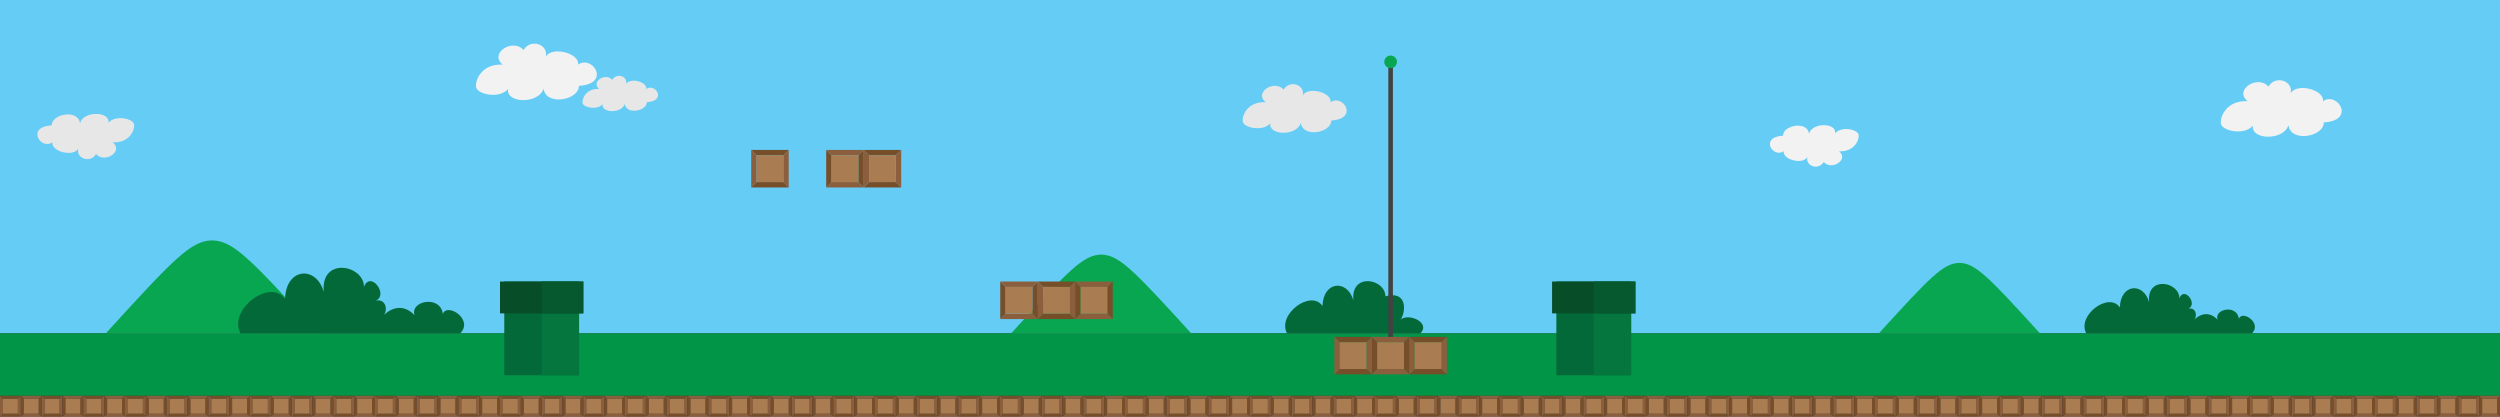<?xml version="1.0" encoding="utf-8"?>
<!-- Generator: Adobe Illustrator 16.0.0, SVG Export Plug-In . SVG Version: 6.00 Build 0)  -->
<!DOCTYPE svg PUBLIC "-//W3C//DTD SVG 1.1//EN" "http://www.w3.org/Graphics/SVG/1.1/DTD/svg11.dtd">
<svg version="1.1" id="Layer_1" xmlns="http://www.w3.org/2000/svg" xmlns:xlink="http://www.w3.org/1999/xlink" x="0px" y="0px"
	 width="6000px" height="1000px" viewBox="0 0 6000 1000" enable-background="new 0 0 6000 1000" xml:space="preserve">
<rect x="0" y="0" width="6000" height="1000" fill="#333333" stroke="none"/>
<rect x="0" y="0" fill="#64CCF5" width="6000" height="800"/>
<rect x="0" y="800" fill="#019547" width="6000" height="150"/>
<g>
	<polygon fill="#764E2A" points="50,950 42.835,957.165 7.165,957.165 0,950 	"/>
	<polygon fill="#8B5F3D" points="50,950 50,1000 42.835,992.838 42.835,957.165 	"/>
	<polygon fill="#764E2A" points="50,1000 0,1000 7.165,992.838 42.835,992.838 	"/>
	<polygon fill="#8B5F3D" points="7.165,957.165 7.165,992.838 0,1000 0,950 	"/>
	<rect x="7.165" y="957.165" fill="#A97D51" width="35.67" height="35.673"/>
</g>
<g>
	<polygon fill="#764E2A" points="100,1000 92.835,992.838 92.835,957.165 100,950 	"/>
	<polygon fill="#8B5F3D" points="100,1000 50,1000 57.165,992.838 92.835,992.838 	"/>
	<polygon fill="#764E2A" points="50,1000 50,950 57.165,957.165 57.165,992.838 	"/>
	<polygon fill="#8B5F3D" points="92.835,957.165 57.165,957.165 50,950 100,950 	"/>
	<rect x="57.165" y="957.165" fill="#A97D51" width="35.67" height="35.673"/>
</g>
<g>
	<polygon fill="#764E2A" points="150,950 142.835,957.165 107.165,957.165 100,950 	"/>
	<polygon fill="#8B5F3D" points="150,950 150,1000 142.835,992.838 142.835,957.165 	"/>
	<polygon fill="#764E2A" points="150,1000 100,1000 107.165,992.838 142.835,992.838 	"/>
	<polygon fill="#8B5F3D" points="107.165,957.165 107.165,992.838 100,1000 100,950 	"/>
	<rect x="107.165" y="957.165" fill="#A97D51" width="35.67" height="35.673"/>
</g>
<g>
	<polygon fill="#764E2A" points="200,1000 192.835,992.838 192.835,957.165 200,950 	"/>
	<polygon fill="#8B5F3D" points="200,1000 150,1000 157.165,992.838 192.835,992.838 	"/>
	<polygon fill="#764E2A" points="150,1000 150,950 157.165,957.165 157.165,992.838 	"/>
	<polygon fill="#8B5F3D" points="192.835,957.165 157.165,957.165 150,950 200,950 	"/>
	<rect x="157.165" y="957.165" fill="#A97D51" width="35.67" height="35.673"/>
</g>
<g>
	<polygon fill="#764E2A" points="250,950 242.835,957.165 207.165,957.165 200,950 	"/>
	<polygon fill="#8B5F3D" points="250,950 250,1000 242.835,992.838 242.835,957.165 	"/>
	<polygon fill="#764E2A" points="250,1000 200,1000 207.165,992.838 242.835,992.838 	"/>
	<polygon fill="#8B5F3D" points="207.165,957.165 207.165,992.838 200,1000 200,950 	"/>
	<rect x="207.165" y="957.165" fill="#A97D51" width="35.67" height="35.673"/>
</g>
<g>
	<polygon fill="#764E2A" points="300,1000 292.835,992.838 292.835,957.165 300,950 	"/>
	<polygon fill="#8B5F3D" points="300,1000 250,1000 257.165,992.838 292.835,992.838 	"/>
	<polygon fill="#764E2A" points="250,1000 250,950 257.165,957.165 257.165,992.838 	"/>
	<polygon fill="#8B5F3D" points="292.835,957.165 257.165,957.165 250,950 300,950 	"/>
	<rect x="257.165" y="957.165" fill="#A97D51" width="35.67" height="35.673"/>
</g>
<g>
	<polygon fill="#764E2A" points="350,950 342.835,957.165 307.165,957.165 300,950 	"/>
	<polygon fill="#8B5F3D" points="350,950 350,1000 342.835,992.838 342.835,957.165 	"/>
	<polygon fill="#764E2A" points="350,1000 300,1000 307.165,992.838 342.835,992.838 	"/>
	<polygon fill="#8B5F3D" points="307.165,957.165 307.165,992.838 300,1000 300,950 	"/>
	<rect x="307.165" y="957.165" fill="#A97D51" width="35.67" height="35.673"/>
</g>
<g>
	<polygon fill="#764E2A" points="400,1000 392.835,992.838 392.835,957.165 400,950 	"/>
	<polygon fill="#8B5F3D" points="400,1000 350,1000 357.165,992.838 392.835,992.838 	"/>
	<polygon fill="#764E2A" points="350,1000 350,950 357.165,957.165 357.165,992.838 	"/>
	<polygon fill="#8B5F3D" points="392.835,957.165 357.165,957.165 350,950 400,950 	"/>
	<rect x="357.165" y="957.165" fill="#A97D51" width="35.67" height="35.673"/>
</g>
<g>
	<polygon fill="#764E2A" points="450,950 442.835,957.165 407.162,957.165 400,950 	"/>
	<polygon fill="#8B5F3D" points="450,950 450,1000 442.835,992.838 442.835,957.165 	"/>
	<polygon fill="#764E2A" points="450,1000 400,1000 407.162,992.838 442.835,992.838 	"/>
	<polygon fill="#8B5F3D" points="407.162,957.165 407.162,992.838 400,1000 400,950 	"/>
	<rect x="407.162" y="957.165" fill="#A97D51" width="35.673" height="35.673"/>
</g>
<g>
	<polygon fill="#764E2A" points="500,1000 492.834,992.838 492.834,957.165 500,950 	"/>
	<polygon fill="#8B5F3D" points="500,1000 450,1000 457.162,992.838 492.834,992.838 	"/>
	<polygon fill="#764E2A" points="450,1000 450,950 457.162,957.165 457.162,992.838 	"/>
	<polygon fill="#8B5F3D" points="492.834,957.165 457.162,957.165 450,950 500,950 	"/>
	<rect x="457.162" y="957.165" fill="#A97D51" width="35.672" height="35.673"/>
</g>
<g>
	<polygon fill="#764E2A" points="550,950 542.835,957.165 507.162,957.165 500,950 	"/>
	<polygon fill="#8B5F3D" points="550,950 550,1000 542.835,992.838 542.835,957.165 	"/>
	<polygon fill="#764E2A" points="550,1000 500,1000 507.162,992.838 542.835,992.838 	"/>
	<polygon fill="#8B5F3D" points="507.162,957.165 507.162,992.838 500,1000 500,950 	"/>
	<rect x="507.162" y="957.165" fill="#A97D51" width="35.673" height="35.673"/>
</g>
<g>
	<polygon fill="#764E2A" points="600,1000 592.835,992.838 592.835,957.165 600,950 	"/>
	<polygon fill="#8B5F3D" points="600,1000 550,1000 557.162,992.838 592.835,992.838 	"/>
	<polygon fill="#764E2A" points="550,1000 550,950 557.162,957.165 557.162,992.838 	"/>
	<polygon fill="#8B5F3D" points="592.835,957.165 557.162,957.165 550,950 600,950 	"/>
	<rect x="557.162" y="957.165" fill="#A97D51" width="35.672" height="35.673"/>
</g>
<g>
	<polygon fill="#764E2A" points="650,950 642.835,957.165 607.162,957.165 600,950 	"/>
	<polygon fill="#8B5F3D" points="650,950 650,1000 642.835,992.838 642.835,957.165 	"/>
	<polygon fill="#764E2A" points="650,1000 600,1000 607.162,992.838 642.835,992.838 	"/>
	<polygon fill="#8B5F3D" points="607.162,957.165 607.162,992.838 600,1000 600,950 	"/>
	<rect x="607.162" y="957.165" fill="#A97D51" width="35.672" height="35.673"/>
</g>
<g>
	<polygon fill="#764E2A" points="700,1000 692.835,992.838 692.835,957.165 700,950 	"/>
	<polygon fill="#8B5F3D" points="700,1000 650,1000 657.162,992.838 692.835,992.838 	"/>
	<polygon fill="#764E2A" points="650,1000 650,950 657.162,957.165 657.162,992.838 	"/>
	<polygon fill="#8B5F3D" points="692.835,957.165 657.162,957.165 650,950 700,950 	"/>
	<rect x="657.162" y="957.165" fill="#A97D51" width="35.672" height="35.673"/>
</g>
<g>
	<polygon fill="#764E2A" points="750,950 742.835,957.165 707.162,957.165 700,950 	"/>
	<polygon fill="#8B5F3D" points="750,950 750,1000 742.835,992.838 742.835,957.165 	"/>
	<polygon fill="#764E2A" points="750,1000 700,1000 707.162,992.838 742.835,992.838 	"/>
	<polygon fill="#8B5F3D" points="707.162,957.165 707.162,992.838 700,1000 700,950 	"/>
	<rect x="707.162" y="957.165" fill="#A97D51" width="35.672" height="35.673"/>
</g>
<g>
	<polygon fill="#764E2A" points="800,1000 792.835,992.838 792.835,957.165 800,950 	"/>
	<polygon fill="#8B5F3D" points="800,1000 750,1000 757.162,992.838 792.835,992.838 	"/>
	<polygon fill="#764E2A" points="750,1000 750,950 757.162,957.165 757.162,992.838 	"/>
	<polygon fill="#8B5F3D" points="792.835,957.165 757.162,957.165 750,950 800,950 	"/>
	<rect x="757.162" y="957.165" fill="#A97D51" width="35.672" height="35.673"/>
</g>
<g>
	<polygon fill="#764E2A" points="850,950 842.835,957.165 807.162,957.165 800,950 	"/>
	<polygon fill="#8B5F3D" points="850,950 850,1000 842.835,992.838 842.835,957.165 	"/>
	<polygon fill="#764E2A" points="850,1000 800,1000 807.162,992.838 842.835,992.838 	"/>
	<polygon fill="#8B5F3D" points="807.162,957.165 807.162,992.838 800,1000 800,950 	"/>
	<rect x="807.162" y="957.165" fill="#A97D51" width="35.672" height="35.673"/>
</g>
<g>
	<polygon fill="#764E2A" points="900,1000 892.835,992.838 892.835,957.165 900,950 	"/>
	<polygon fill="#8B5F3D" points="900,1000 850,1000 857.162,992.838 892.835,992.838 	"/>
	<polygon fill="#764E2A" points="850,1000 850,950 857.162,957.165 857.162,992.838 	"/>
	<polygon fill="#8B5F3D" points="892.835,957.165 857.162,957.165 850,950 900,950 	"/>
	<rect x="857.162" y="957.165" fill="#A97D51" width="35.672" height="35.673"/>
</g>
<g>
	<polygon fill="#764E2A" points="950,950 942.835,957.165 907.162,957.165 900,950 	"/>
	<polygon fill="#8B5F3D" points="950,950 950,1000 942.835,992.838 942.835,957.165 	"/>
	<polygon fill="#764E2A" points="950,1000 900,1000 907.162,992.838 942.835,992.838 	"/>
	<polygon fill="#8B5F3D" points="907.162,957.165 907.162,992.838 900,1000 900,950 	"/>
	<rect x="907.162" y="957.165" fill="#A97D51" width="35.672" height="35.673"/>
</g>
<g>
	<polygon fill="#764E2A" points="1000,1000 992.835,992.838 992.835,957.165 1000,950 	"/>
	<polygon fill="#8B5F3D" points="1000,1000 950,1000 957.162,992.838 992.835,992.838 	"/>
	<polygon fill="#764E2A" points="950,1000 950,950 957.162,957.165 957.162,992.838 	"/>
	<polygon fill="#8B5F3D" points="992.835,957.165 957.162,957.165 950,950 1000,950 	"/>
	<rect x="957.162" y="957.165" fill="#A97D51" width="35.672" height="35.673"/>
</g>
<g>
	<polygon fill="#764E2A" points="1050,950 1042.834,957.165 1007.164,957.165 1000,950 	"/>
	<polygon fill="#8B5F3D" points="1050,950 1050,1000 1042.834,992.838 1042.834,957.165 	"/>
	<polygon fill="#764E2A" points="1050,1000 1000,1000 1007.164,992.838 1042.834,992.838 	"/>
	<polygon fill="#8B5F3D" points="1007.164,957.165 1007.164,992.838 1000,1000 1000,950 	"/>
	<rect x="1007.164" y="957.165" fill="#A97D51" width="35.67" height="35.673"/>
</g>
<g>
	<polygon fill="#764E2A" points="1100,1000 1092.834,992.838 1092.834,957.165 1100,950 	"/>
	<polygon fill="#8B5F3D" points="1100,1000 1050,1000 1057.162,992.838 1092.834,992.838 	"/>
	<polygon fill="#764E2A" points="1050,1000 1050,950 1057.162,957.165 1057.162,992.838 	"/>
	<polygon fill="#8B5F3D" points="1092.834,957.165 1057.162,957.165 1050,950 1100,950 	"/>
	<rect x="1057.162" y="957.165" fill="#A97D51" width="35.672" height="35.673"/>
</g>
<g>
	<polygon fill="#764E2A" points="1150,950 1142.834,957.165 1107.162,957.165 1100,950 	"/>
	<polygon fill="#8B5F3D" points="1150,950 1150,1000 1142.834,992.838 1142.834,957.165 	"/>
	<polygon fill="#764E2A" points="1150,1000 1100,1000 1107.162,992.838 1142.834,992.838 	"/>
	<polygon fill="#8B5F3D" points="1107.162,957.165 1107.162,992.838 1100,1000 1100,950 	"/>
	<rect x="1107.162" y="957.165" fill="#A97D51" width="35.672" height="35.673"/>
</g>
<g>
	<polygon fill="#764E2A" points="1200,1000 1192.834,992.838 1192.834,957.165 1200,950 	"/>
	<polygon fill="#8B5F3D" points="1200,1000 1150,1000 1157.162,992.838 1192.834,992.838 	"/>
	<polygon fill="#764E2A" points="1150,1000 1150,950 1157.162,957.165 1157.162,992.838 	"/>
	<polygon fill="#8B5F3D" points="1192.834,957.165 1157.162,957.165 1150,950 1200,950 	"/>
	<rect x="1157.162" y="957.165" fill="#A97D51" width="35.672" height="35.673"/>
</g>
<g>
	<polygon fill="#764E2A" points="1250,950 1242.834,957.165 1207.162,957.165 1200,950 	"/>
	<polygon fill="#8B5F3D" points="1250,950 1250,1000 1242.834,992.838 1242.834,957.165 	"/>
	<polygon fill="#764E2A" points="1250,1000 1200,1000 1207.162,992.838 1242.834,992.838 	"/>
	<polygon fill="#8B5F3D" points="1207.162,957.165 1207.162,992.838 1200,1000 1200,950 	"/>
	<rect x="1207.162" y="957.165" fill="#A97D51" width="35.672" height="35.673"/>
</g>
<g>
	<polygon fill="#764E2A" points="1892.896,359.882 1880,372.776 1815.795,372.776 1802.896,359.882 	"/>
	<polygon fill="#8B5F3D" points="1892.896,359.882 1892.896,449.882 1880,436.981 1880,372.776 	"/>
	<polygon fill="#764E2A" points="1892.896,449.882 1802.896,449.882 1815.795,436.981 1880,436.981 	"/>
	<polygon fill="#8B5F3D" points="1815.795,372.776 1815.795,436.981 1802.896,449.882 1802.896,359.882 	"/>
	<rect x="1815.795" y="372.776" fill="#A97D51" width="64.205" height="64.205"/>
</g>
<g>
	<polygon fill="#764E2A" points="2072.896,449.882 2085.793,436.981 2149.998,436.981 2162.896,449.882 	"/>
	<polygon fill="#8B5F3D" points="2072.896,449.882 2072.896,359.882 2085.793,372.776 2085.793,436.981 	"/>
	<polygon fill="#764E2A" points="2072.896,359.882 2162.896,359.882 2149.998,372.776 2085.793,372.776 	"/>
	<polygon fill="#8B5F3D" points="2149.998,436.981 2149.998,372.776 2162.896,359.882 2162.896,449.882 	"/>
	<rect x="2085.793" y="372.776" fill="#A97D51" width="64.205" height="64.205"/>
</g>
<g>
	<polygon fill="#764E2A" points="2072.896,449.883 2060,436.982 2060,372.777 2072.896,359.883 	"/>
	<polygon fill="#8B5F3D" points="2072.896,449.883 1982.896,449.883 1995.795,436.982 2060,436.982 	"/>
	<polygon fill="#764E2A" points="1982.896,449.883 1982.896,359.883 1995.795,372.777 1995.795,436.982 	"/>
	<polygon fill="#8B5F3D" points="2060,372.777 1995.795,372.777 1982.896,359.883 2072.896,359.883 	"/>
	<rect x="1995.795" y="372.777" fill="#A97D51" width="64.205" height="64.205"/>
</g>
<g>
	<polygon fill="#764E2A" points="1300,1000 1292.834,992.838 1292.834,957.165 1300,950 	"/>
	<polygon fill="#8B5F3D" points="1300,1000 1250,1000 1257.162,992.838 1292.834,992.838 	"/>
	<polygon fill="#764E2A" points="1250,1000 1250,950 1257.162,957.165 1257.162,992.838 	"/>
	<polygon fill="#8B5F3D" points="1292.834,957.165 1257.162,957.165 1250,950 1300,950 	"/>
	<rect x="1257.162" y="957.165" fill="#A97D51" width="35.672" height="35.673"/>
</g>
<g>
	<polygon fill="#764E2A" points="1350,950 1342.834,957.165 1307.162,957.165 1300,950 	"/>
	<polygon fill="#8B5F3D" points="1350,950 1350,1000 1342.834,992.838 1342.834,957.165 	"/>
	<polygon fill="#764E2A" points="1350,1000 1300,1000 1307.162,992.838 1342.834,992.838 	"/>
	<polygon fill="#8B5F3D" points="1307.162,957.165 1307.162,992.838 1300,1000 1300,950 	"/>
	<rect x="1307.162" y="957.165" fill="#A97D51" width="35.672" height="35.673"/>
</g>
<g>
	<polygon fill="#764E2A" points="1400,1000 1392.834,992.838 1392.834,957.165 1400,950 	"/>
	<polygon fill="#8B5F3D" points="1400,1000 1350,1000 1357.162,992.838 1392.834,992.838 	"/>
	<polygon fill="#764E2A" points="1350,1000 1350,950 1357.162,957.165 1357.162,992.838 	"/>
	<polygon fill="#8B5F3D" points="1392.834,957.165 1357.162,957.165 1350,950 1400,950 	"/>
	<rect x="1357.162" y="957.165" fill="#A97D51" width="35.672" height="35.673"/>
</g>
<g>
	<polygon fill="#764E2A" points="1450,950 1442.834,957.165 1407.162,957.165 1400,950 	"/>
	<polygon fill="#8B5F3D" points="1450,950 1450,1000 1442.834,992.838 1442.834,957.165 	"/>
	<polygon fill="#764E2A" points="1450,1000 1400,1000 1407.162,992.838 1442.834,992.838 	"/>
	<polygon fill="#8B5F3D" points="1407.162,957.165 1407.162,992.838 1400,1000 1400,950 	"/>
	<rect x="1407.162" y="957.165" fill="#A97D51" width="35.672" height="35.673"/>
</g>
<g>
	<polygon fill="#764E2A" points="1500,1000 1492.834,992.838 1492.834,957.165 1500,950 	"/>
	<polygon fill="#8B5F3D" points="1500,1000 1450,1000 1457.162,992.838 1492.834,992.838 	"/>
	<polygon fill="#764E2A" points="1450,1000 1450,950 1457.162,957.165 1457.162,992.838 	"/>
	<polygon fill="#8B5F3D" points="1492.834,957.165 1457.162,957.165 1450,950 1500,950 	"/>
	<rect x="1457.162" y="957.165" fill="#A97D51" width="35.672" height="35.673"/>
</g>
<g>
	<polygon fill="#764E2A" points="1550,950 1542.834,957.165 1507.162,957.165 1500,950 	"/>
	<polygon fill="#8B5F3D" points="1550,950 1550,1000 1542.834,992.838 1542.834,957.165 	"/>
	<polygon fill="#764E2A" points="1550,1000 1500,1000 1507.162,992.838 1542.834,992.838 	"/>
	<polygon fill="#8B5F3D" points="1507.162,957.165 1507.162,992.838 1500,1000 1500,950 	"/>
	<rect x="1507.162" y="957.165" fill="#A97D51" width="35.672" height="35.673"/>
</g>
<g>
	<polygon fill="#764E2A" points="1600,1000 1592.834,992.838 1592.834,957.165 1600,950 	"/>
	<polygon fill="#8B5F3D" points="1600,1000 1550,1000 1557.162,992.838 1592.834,992.838 	"/>
	<polygon fill="#764E2A" points="1550,1000 1550,950 1557.162,957.165 1557.162,992.838 	"/>
	<polygon fill="#8B5F3D" points="1592.834,957.165 1557.162,957.165 1550,950 1600,950 	"/>
	<rect x="1557.162" y="957.165" fill="#A97D51" width="35.672" height="35.673"/>
</g>
<g>
	<polygon fill="#764E2A" points="1650,950 1642.834,957.165 1607.162,957.165 1600,950 	"/>
	<polygon fill="#8B5F3D" points="1650,950 1650,1000 1642.834,992.838 1642.834,957.165 	"/>
	<polygon fill="#764E2A" points="1650,1000 1600,1000 1607.162,992.838 1642.834,992.838 	"/>
	<polygon fill="#8B5F3D" points="1607.162,957.165 1607.162,992.838 1600,1000 1600,950 	"/>
	<rect x="1607.162" y="957.165" fill="#A97D51" width="35.672" height="35.673"/>
</g>
<g>
	<polygon fill="#764E2A" points="1700,1000 1692.834,992.838 1692.834,957.165 1700,950 	"/>
	<polygon fill="#8B5F3D" points="1700,1000 1650,1000 1657.162,992.838 1692.834,992.838 	"/>
	<polygon fill="#764E2A" points="1650,1000 1650,950 1657.162,957.165 1657.162,992.838 	"/>
	<polygon fill="#8B5F3D" points="1692.834,957.165 1657.162,957.165 1650,950 1700,950 	"/>
	<rect x="1657.162" y="957.165" fill="#A97D51" width="35.672" height="35.673"/>
</g>
<g>
	<polygon fill="#764E2A" points="1750,950 1742.834,957.165 1707.162,957.165 1700,950 	"/>
	<polygon fill="#8B5F3D" points="1750,950 1750,1000 1742.834,992.838 1742.834,957.165 	"/>
	<polygon fill="#764E2A" points="1750,1000 1700,1000 1707.162,992.838 1742.834,992.838 	"/>
	<polygon fill="#8B5F3D" points="1707.162,957.165 1707.162,992.838 1700,1000 1700,950 	"/>
	<rect x="1707.162" y="957.165" fill="#A97D51" width="35.672" height="35.673"/>
</g>
<g>
	<polygon fill="#764E2A" points="1800,1000 1792.834,992.838 1792.834,957.165 1800,950 	"/>
	<polygon fill="#8B5F3D" points="1800,1000 1750,1000 1757.162,992.838 1792.834,992.838 	"/>
	<polygon fill="#764E2A" points="1750,1000 1750,950 1757.162,957.165 1757.162,992.838 	"/>
	<polygon fill="#8B5F3D" points="1792.834,957.165 1757.162,957.165 1750,950 1800,950 	"/>
	<rect x="1757.162" y="957.165" fill="#A97D51" width="35.672" height="35.673"/>
</g>
<g>
	<polygon fill="#764E2A" points="1850,950 1842.834,957.165 1807.162,957.165 1800,950 	"/>
	<polygon fill="#8B5F3D" points="1850,950 1850,1000 1842.834,992.838 1842.834,957.165 	"/>
	<polygon fill="#764E2A" points="1850,1000 1800,1000 1807.162,992.838 1842.834,992.838 	"/>
	<polygon fill="#8B5F3D" points="1807.162,957.165 1807.162,992.838 1800,1000 1800,950 	"/>
	<rect x="1807.162" y="957.165" fill="#A97D51" width="35.672" height="35.673"/>
</g>
<g>
	<polygon fill="#764E2A" points="1900,1000 1892.834,992.838 1892.834,957.165 1900,950 	"/>
	<polygon fill="#8B5F3D" points="1900,1000 1850,1000 1857.162,992.838 1892.834,992.838 	"/>
	<polygon fill="#764E2A" points="1850,1000 1850,950 1857.162,957.165 1857.162,992.838 	"/>
	<polygon fill="#8B5F3D" points="1892.834,957.165 1857.162,957.165 1850,950 1900,950 	"/>
	<rect x="1857.162" y="957.165" fill="#A97D51" width="35.672" height="35.673"/>
</g>
<g>
	<polygon fill="#764E2A" points="1950,950 1942.834,957.165 1907.162,957.165 1900,950 	"/>
	<polygon fill="#8B5F3D" points="1950,950 1950,1000 1942.834,992.838 1942.834,957.165 	"/>
	<polygon fill="#764E2A" points="1950,1000 1900,1000 1907.162,992.838 1942.834,992.838 	"/>
	<polygon fill="#8B5F3D" points="1907.162,957.165 1907.162,992.838 1900,1000 1900,950 	"/>
	<rect x="1907.162" y="957.165" fill="#A97D51" width="35.672" height="35.673"/>
</g>
<g>
	<polygon fill="#764E2A" points="2000,1000 1992.834,992.838 1992.834,957.165 2000,950 	"/>
	<polygon fill="#8B5F3D" points="2000,1000 1950,1000 1957.162,992.838 1992.834,992.838 	"/>
	<polygon fill="#764E2A" points="1950,1000 1950,950 1957.162,957.165 1957.162,992.838 	"/>
	<polygon fill="#8B5F3D" points="1992.834,957.165 1957.162,957.165 1950,950 2000,950 	"/>
	<rect x="1957.162" y="957.165" fill="#A97D51" width="35.672" height="35.673"/>
</g>
<g>
	<polygon fill="#764E2A" points="2050,950 2042.834,957.165 2007.162,957.165 2000,950 	"/>
	<polygon fill="#8B5F3D" points="2050,950 2050,1000 2042.834,992.838 2042.834,957.165 	"/>
	<polygon fill="#764E2A" points="2050,1000 2000,1000 2007.162,992.838 2042.834,992.838 	"/>
	<polygon fill="#8B5F3D" points="2007.162,957.165 2007.162,992.838 2000,1000 2000,950 	"/>
	<rect x="2007.162" y="957.165" fill="#A97D51" width="35.672" height="35.673"/>
</g>
<g>
	<polygon fill="#764E2A" points="2100,1000 2092.834,992.838 2092.834,957.165 2100,950 	"/>
	<polygon fill="#8B5F3D" points="2100,1000 2050,1000 2057.164,992.838 2092.834,992.838 	"/>
	<polygon fill="#764E2A" points="2050,1000 2050,950 2057.164,957.165 2057.164,992.838 	"/>
	<polygon fill="#8B5F3D" points="2092.834,957.165 2057.164,957.165 2050,950 2100,950 	"/>
	<rect x="2057.164" y="957.165" fill="#A97D51" width="35.67" height="35.673"/>
</g>
<g>
	<polygon fill="#764E2A" points="2150,950 2142.834,957.165 2107.164,957.165 2100,950 	"/>
	<polygon fill="#8B5F3D" points="2150,950 2150,1000 2142.834,992.838 2142.834,957.165 	"/>
	<polygon fill="#764E2A" points="2150,1000 2100,1000 2107.164,992.838 2142.834,992.838 	"/>
	<polygon fill="#8B5F3D" points="2107.164,957.165 2107.164,992.838 2100,1000 2100,950 	"/>
	<rect x="2107.164" y="957.165" fill="#A97D51" width="35.67" height="35.673"/>
</g>
<g>
	<polygon fill="#764E2A" points="2200,1000 2192.834,992.838 2192.834,957.165 2200,950 	"/>
	<polygon fill="#8B5F3D" points="2200,1000 2150,1000 2157.164,992.838 2192.834,992.838 	"/>
	<polygon fill="#764E2A" points="2150,1000 2150,950 2157.164,957.165 2157.164,992.838 	"/>
	<polygon fill="#8B5F3D" points="2192.834,957.165 2157.164,957.165 2150,950 2200,950 	"/>
	<rect x="2157.164" y="957.165" fill="#A97D51" width="35.67" height="35.673"/>
</g>
<g>
	<polygon fill="#764E2A" points="2250,950 2242.834,957.165 2207.164,957.165 2200,950 	"/>
	<polygon fill="#8B5F3D" points="2250,950 2250,1000 2242.834,992.838 2242.834,957.165 	"/>
	<polygon fill="#764E2A" points="2250,1000 2200,1000 2207.164,992.838 2242.834,992.838 	"/>
	<polygon fill="#8B5F3D" points="2207.164,957.165 2207.164,992.838 2200,1000 2200,950 	"/>
	<rect x="2207.164" y="957.165" fill="#A97D51" width="35.67" height="35.673"/>
</g>
<g>
	<polygon fill="#764E2A" points="2300,1000 2292.834,992.838 2292.834,957.165 2300,950 	"/>
	<polygon fill="#8B5F3D" points="2300,1000 2250,1000 2257.164,992.838 2292.834,992.838 	"/>
	<polygon fill="#764E2A" points="2250,1000 2250,950 2257.164,957.165 2257.164,992.838 	"/>
	<polygon fill="#8B5F3D" points="2292.834,957.165 2257.164,957.165 2250,950 2300,950 	"/>
	<rect x="2257.164" y="957.165" fill="#A97D51" width="35.67" height="35.673"/>
</g>
<g>
	<polygon fill="#764E2A" points="2350,950 2342.834,957.165 2307.164,957.165 2300,950 	"/>
	<polygon fill="#8B5F3D" points="2350,950 2350,1000 2342.834,992.838 2342.834,957.165 	"/>
	<polygon fill="#764E2A" points="2350,1000 2300,1000 2307.164,992.838 2342.834,992.838 	"/>
	<polygon fill="#8B5F3D" points="2307.164,957.165 2307.164,992.838 2300,1000 2300,950 	"/>
	<rect x="2307.164" y="957.165" fill="#A97D51" width="35.67" height="35.673"/>
</g>
<g>
	<polygon fill="#764E2A" points="2400,1000 2392.834,992.838 2392.834,957.165 2400,950 	"/>
	<polygon fill="#8B5F3D" points="2400,1000 2350,1000 2357.164,992.838 2392.834,992.838 	"/>
	<polygon fill="#764E2A" points="2350,1000 2350,950 2357.164,957.165 2357.164,992.838 	"/>
	<polygon fill="#8B5F3D" points="2392.834,957.165 2357.164,957.165 2350,950 2400,950 	"/>
	<rect x="2357.164" y="957.165" fill="#A97D51" width="35.67" height="35.673"/>
</g>
<g>
	<polygon fill="#764E2A" points="2450,950 2442.834,957.165 2407.164,957.165 2400,950 	"/>
	<polygon fill="#8B5F3D" points="2450,950 2450,1000 2442.834,992.838 2442.834,957.165 	"/>
	<polygon fill="#764E2A" points="2450,1000 2400,1000 2407.164,992.838 2442.834,992.838 	"/>
	<polygon fill="#8B5F3D" points="2407.164,957.165 2407.164,992.838 2400,1000 2400,950 	"/>
	<rect x="2407.164" y="957.165" fill="#A97D51" width="35.67" height="35.673"/>
</g>
<g>
	<polygon fill="#764E2A" points="2500,1000 2492.834,992.838 2492.834,957.165 2500,950 	"/>
	<polygon fill="#8B5F3D" points="2500,1000 2450,1000 2457.164,992.838 2492.834,992.838 	"/>
	<polygon fill="#764E2A" points="2450,1000 2450,950 2457.164,957.165 2457.164,992.838 	"/>
	<polygon fill="#8B5F3D" points="2492.834,957.165 2457.164,957.165 2450,950 2500,950 	"/>
	<rect x="2457.164" y="957.165" fill="#A97D51" width="35.67" height="35.673"/>
</g>
<g>
	<polygon fill="#764E2A" points="2550,950 2542.834,957.165 2507.164,957.165 2500,950 	"/>
	<polygon fill="#8B5F3D" points="2550,950 2550,1000 2542.834,992.838 2542.834,957.165 	"/>
	<polygon fill="#764E2A" points="2550,1000 2500,1000 2507.164,992.838 2542.834,992.838 	"/>
	<polygon fill="#8B5F3D" points="2507.164,957.165 2507.164,992.838 2500,1000 2500,950 	"/>
	<rect x="2507.164" y="957.165" fill="#A97D51" width="35.67" height="35.673"/>
</g>
<g>
	<polygon fill="#764E2A" points="2600,1000 2592.834,992.838 2592.834,957.165 2600,950 	"/>
	<polygon fill="#8B5F3D" points="2600,1000 2550,1000 2557.164,992.838 2592.834,992.838 	"/>
	<polygon fill="#764E2A" points="2550,1000 2550,950 2557.164,957.165 2557.164,992.838 	"/>
	<polygon fill="#8B5F3D" points="2592.834,957.165 2557.164,957.165 2550,950 2600,950 	"/>
	<rect x="2557.164" y="957.165" fill="#A97D51" width="35.67" height="35.673"/>
</g>
<g>
	<polygon fill="#764E2A" points="2650,950 2642.834,957.165 2607.164,957.165 2600,950 	"/>
	<polygon fill="#8B5F3D" points="2650,950 2650,1000 2642.834,992.838 2642.834,957.165 	"/>
	<polygon fill="#764E2A" points="2650,1000 2600,1000 2607.164,992.838 2642.834,992.838 	"/>
	<polygon fill="#8B5F3D" points="2607.164,957.165 2607.164,992.838 2600,1000 2600,950 	"/>
	<rect x="2607.164" y="957.165" fill="#A97D51" width="35.67" height="35.673"/>
</g>
<g>
	<polygon fill="#764E2A" points="2700,1000 2692.834,992.838 2692.834,957.165 2700,950 	"/>
	<polygon fill="#8B5F3D" points="2700,1000 2650,1000 2657.164,992.838 2692.834,992.838 	"/>
	<polygon fill="#764E2A" points="2650,1000 2650,950 2657.164,957.165 2657.164,992.838 	"/>
	<polygon fill="#8B5F3D" points="2692.834,957.165 2657.164,957.165 2650,950 2700,950 	"/>
	<rect x="2657.164" y="957.165" fill="#A97D51" width="35.67" height="35.673"/>
</g>
<g>
	<polygon fill="#764E2A" points="2750,950 2742.834,957.165 2707.164,957.165 2700,950 	"/>
	<polygon fill="#8B5F3D" points="2750,950 2750,1000 2742.834,992.838 2742.834,957.165 	"/>
	<polygon fill="#764E2A" points="2750,1000 2700,1000 2707.164,992.838 2742.834,992.838 	"/>
	<polygon fill="#8B5F3D" points="2707.164,957.165 2707.164,992.838 2700,1000 2700,950 	"/>
	<rect x="2707.164" y="957.165" fill="#A97D51" width="35.67" height="35.673"/>
</g>
<g>
	<polygon fill="#764E2A" points="2800,1000 2792.834,992.838 2792.834,957.165 2800,950 	"/>
	<polygon fill="#8B5F3D" points="2800,1000 2750,1000 2757.164,992.838 2792.834,992.838 	"/>
	<polygon fill="#764E2A" points="2750,1000 2750,950 2757.164,957.165 2757.164,992.838 	"/>
	<polygon fill="#8B5F3D" points="2792.834,957.165 2757.164,957.165 2750,950 2800,950 	"/>
	<rect x="2757.164" y="957.165" fill="#A97D51" width="35.67" height="35.673"/>
</g>
<g>
	<polygon fill="#764E2A" points="2850,950 2842.834,957.165 2807.164,957.165 2800,950 	"/>
	<polygon fill="#8B5F3D" points="2850,950 2850,1000 2842.834,992.838 2842.834,957.165 	"/>
	<polygon fill="#764E2A" points="2850,1000 2800,1000 2807.164,992.838 2842.834,992.838 	"/>
	<polygon fill="#8B5F3D" points="2807.164,957.165 2807.164,992.838 2800,1000 2800,950 	"/>
	<rect x="2807.164" y="957.165" fill="#A97D51" width="35.67" height="35.673"/>
</g>
<g>
	<polygon fill="#764E2A" points="2900,1000 2892.834,992.838 2892.834,957.165 2900,950 	"/>
	<polygon fill="#8B5F3D" points="2900,1000 2850,1000 2857.164,992.838 2892.834,992.838 	"/>
	<polygon fill="#764E2A" points="2850,1000 2850,950 2857.164,957.165 2857.164,992.838 	"/>
	<polygon fill="#8B5F3D" points="2892.834,957.165 2857.164,957.165 2850,950 2900,950 	"/>
	<rect x="2857.164" y="957.165" fill="#A97D51" width="35.67" height="35.673"/>
</g>
<g>
	<polygon fill="#764E2A" points="2950,950 2942.834,957.165 2907.164,957.165 2900,950 	"/>
	<polygon fill="#8B5F3D" points="2950,950 2950,1000 2942.834,992.838 2942.834,957.165 	"/>
	<polygon fill="#764E2A" points="2950,1000 2900,1000 2907.164,992.838 2942.834,992.838 	"/>
	<polygon fill="#8B5F3D" points="2907.164,957.165 2907.164,992.838 2900,1000 2900,950 	"/>
	<rect x="2907.164" y="957.165" fill="#A97D51" width="35.67" height="35.673"/>
</g>
<g>
	<polygon fill="#764E2A" points="3000,1000 2992.834,992.838 2992.834,957.165 3000,950 	"/>
	<polygon fill="#8B5F3D" points="3000,1000 2950,1000 2957.164,992.838 2992.834,992.838 	"/>
	<polygon fill="#764E2A" points="2950,1000 2950,950 2957.164,957.165 2957.164,992.838 	"/>
	<polygon fill="#8B5F3D" points="2992.834,957.165 2957.164,957.165 2950,950 3000,950 	"/>
	<rect x="2957.164" y="957.165" fill="#A97D51" width="35.67" height="35.673"/>
</g>
<g>
	<polygon fill="#764E2A" points="3050,950 3042.834,957.165 3007.164,957.165 3000,950 	"/>
	<polygon fill="#8B5F3D" points="3050,950 3050,1000 3042.834,992.838 3042.834,957.165 	"/>
	<polygon fill="#764E2A" points="3050,1000 3000,1000 3007.164,992.838 3042.834,992.838 	"/>
	<polygon fill="#8B5F3D" points="3007.164,957.165 3007.164,992.838 3000,1000 3000,950 	"/>
	<rect x="3007.164" y="957.165" fill="#A97D51" width="35.67" height="35.673"/>
</g>
<g>
	<polygon fill="#764E2A" points="3100,1000 3092.834,992.838 3092.834,957.165 3100,950 	"/>
	<polygon fill="#8B5F3D" points="3100,1000 3050,1000 3057.164,992.838 3092.834,992.838 	"/>
	<polygon fill="#764E2A" points="3050,1000 3050,950 3057.164,957.165 3057.164,992.838 	"/>
	<polygon fill="#8B5F3D" points="3092.834,957.165 3057.164,957.165 3050,950 3100,950 	"/>
	<rect x="3057.164" y="957.165" fill="#A97D51" width="35.67" height="35.673"/>
</g>
<g>
	<polygon fill="#764E2A" points="3150,950 3142.834,957.165 3107.164,957.165 3100,950 	"/>
	<polygon fill="#8B5F3D" points="3150,950 3150,1000 3142.834,992.838 3142.834,957.165 	"/>
	<polygon fill="#764E2A" points="3150,1000 3100,1000 3107.164,992.838 3142.834,992.838 	"/>
	<polygon fill="#8B5F3D" points="3107.164,957.165 3107.164,992.838 3100,1000 3100,950 	"/>
	<rect x="3107.164" y="957.165" fill="#A97D51" width="35.67" height="35.673"/>
</g>
<g>
	<polygon fill="#764E2A" points="3200,1000 3192.834,992.838 3192.834,957.165 3200,950 	"/>
	<polygon fill="#8B5F3D" points="3200,1000 3150,1000 3157.164,992.838 3192.834,992.838 	"/>
	<polygon fill="#764E2A" points="3150,1000 3150,950 3157.164,957.165 3157.164,992.838 	"/>
	<polygon fill="#8B5F3D" points="3192.834,957.165 3157.164,957.165 3150,950 3200,950 	"/>
	<rect x="3157.164" y="957.165" fill="#A97D51" width="35.67" height="35.673"/>
</g>
<g>
	<polygon fill="#764E2A" points="3250,950 3242.834,957.165 3207.164,957.165 3200,950 	"/>
	<polygon fill="#8B5F3D" points="3250,950 3250,1000 3242.834,992.838 3242.834,957.165 	"/>
	<polygon fill="#764E2A" points="3250,1000 3200,1000 3207.164,992.838 3242.834,992.838 	"/>
	<polygon fill="#8B5F3D" points="3207.164,957.165 3207.164,992.838 3200,1000 3200,950 	"/>
	<rect x="3207.164" y="957.165" fill="#A97D51" width="35.67" height="35.673"/>
</g>
<g>
	<polygon fill="#764E2A" points="3300,1000 3292.834,992.838 3292.834,957.165 3300,950 	"/>
	<polygon fill="#8B5F3D" points="3300,1000 3250,1000 3257.164,992.838 3292.834,992.838 	"/>
	<polygon fill="#764E2A" points="3250,1000 3250,950 3257.164,957.165 3257.164,992.838 	"/>
	<polygon fill="#8B5F3D" points="3292.834,957.165 3257.164,957.165 3250,950 3300,950 	"/>
	<rect x="3257.164" y="957.165" fill="#A97D51" width="35.67" height="35.673"/>
</g>
<g>
	<polygon fill="#764E2A" points="3350,950 3342.834,957.165 3307.164,957.165 3300,950 	"/>
	<polygon fill="#8B5F3D" points="3350,950 3350,1000 3342.834,992.838 3342.834,957.165 	"/>
	<polygon fill="#764E2A" points="3350,1000 3300,1000 3307.164,992.838 3342.834,992.838 	"/>
	<polygon fill="#8B5F3D" points="3307.164,957.165 3307.164,992.838 3300,1000 3300,950 	"/>
	<rect x="3307.164" y="957.165" fill="#A97D51" width="35.67" height="35.673"/>
</g>
<g>
	<polygon fill="#764E2A" points="3400,1000 3392.834,992.838 3392.834,957.165 3400,950 	"/>
	<polygon fill="#8B5F3D" points="3400,1000 3350,1000 3357.164,992.838 3392.834,992.838 	"/>
	<polygon fill="#764E2A" points="3350,1000 3350,950 3357.164,957.165 3357.164,992.838 	"/>
	<polygon fill="#8B5F3D" points="3392.834,957.165 3357.164,957.165 3350,950 3400,950 	"/>
	<rect x="3357.164" y="957.165" fill="#A97D51" width="35.67" height="35.673"/>
</g>
<g>
	<polygon fill="#764E2A" points="3450,950 3442.834,957.165 3407.164,957.165 3400,950 	"/>
	<polygon fill="#8B5F3D" points="3450,950 3450,1000 3442.834,992.838 3442.834,957.165 	"/>
	<polygon fill="#764E2A" points="3450,1000 3400,1000 3407.164,992.838 3442.834,992.838 	"/>
	<polygon fill="#8B5F3D" points="3407.164,957.165 3407.164,992.838 3400,1000 3400,950 	"/>
	<rect x="3407.164" y="957.165" fill="#A97D51" width="35.67" height="35.673"/>
</g>
<g>
	<polygon fill="#764E2A" points="3500,1000 3492.834,992.838 3492.834,957.165 3500,950 	"/>
	<polygon fill="#8B5F3D" points="3500,1000 3450,1000 3457.164,992.838 3492.834,992.838 	"/>
	<polygon fill="#764E2A" points="3450,1000 3450,950 3457.164,957.165 3457.164,992.838 	"/>
	<polygon fill="#8B5F3D" points="3492.834,957.165 3457.164,957.165 3450,950 3500,950 	"/>
	<rect x="3457.164" y="957.165" fill="#A97D51" width="35.67" height="35.673"/>
</g>
<g>
	<polygon fill="#764E2A" points="3550,950 3542.834,957.165 3507.164,957.165 3500,950 	"/>
	<polygon fill="#8B5F3D" points="3550,950 3550,1000 3542.834,992.838 3542.834,957.165 	"/>
	<polygon fill="#764E2A" points="3550,1000 3500,1000 3507.164,992.838 3542.834,992.838 	"/>
	<polygon fill="#8B5F3D" points="3507.164,957.165 3507.164,992.838 3500,1000 3500,950 	"/>
	<rect x="3507.164" y="957.165" fill="#A97D51" width="35.67" height="35.673"/>
</g>
<g>
	<polygon fill="#764E2A" points="3600,1000 3592.834,992.838 3592.834,957.165 3600,950 	"/>
	<polygon fill="#8B5F3D" points="3600,1000 3550,1000 3557.164,992.838 3592.834,992.838 	"/>
	<polygon fill="#764E2A" points="3550,1000 3550,950 3557.164,957.165 3557.164,992.838 	"/>
	<polygon fill="#8B5F3D" points="3592.834,957.165 3557.164,957.165 3550,950 3600,950 	"/>
	<rect x="3557.164" y="957.165" fill="#A97D51" width="35.67" height="35.673"/>
</g>
<g>
	<polygon fill="#764E2A" points="3650,950 3642.834,957.165 3607.164,957.165 3600,950 	"/>
	<polygon fill="#8B5F3D" points="3650,950 3650,1000 3642.834,992.838 3642.834,957.165 	"/>
	<polygon fill="#764E2A" points="3650,1000 3600,1000 3607.164,992.838 3642.834,992.838 	"/>
	<polygon fill="#8B5F3D" points="3607.164,957.165 3607.164,992.838 3600,1000 3600,950 	"/>
	<rect x="3607.164" y="957.165" fill="#A97D51" width="35.67" height="35.673"/>
</g>
<g>
	<polygon fill="#764E2A" points="3700,1000 3692.834,992.838 3692.834,957.165 3700,950 	"/>
	<polygon fill="#8B5F3D" points="3700,1000 3650,1000 3657.164,992.838 3692.834,992.838 	"/>
	<polygon fill="#764E2A" points="3650,1000 3650,950 3657.164,957.165 3657.164,992.838 	"/>
	<polygon fill="#8B5F3D" points="3692.834,957.165 3657.164,957.165 3650,950 3700,950 	"/>
	<rect x="3657.164" y="957.165" fill="#A97D51" width="35.67" height="35.673"/>
</g>
<g>
	<polygon fill="#764E2A" points="3750,950 3742.834,957.165 3707.164,957.165 3700,950 	"/>
	<polygon fill="#8B5F3D" points="3750,950 3750,1000 3742.834,992.838 3742.834,957.165 	"/>
	<polygon fill="#764E2A" points="3750,1000 3700,1000 3707.164,992.838 3742.834,992.838 	"/>
	<polygon fill="#8B5F3D" points="3707.164,957.165 3707.164,992.838 3700,1000 3700,950 	"/>
	<rect x="3707.164" y="957.165" fill="#A97D51" width="35.67" height="35.673"/>
</g>
<g>
	<polygon fill="#764E2A" points="3800,1000 3792.834,992.838 3792.834,957.165 3800,950 	"/>
	<polygon fill="#8B5F3D" points="3800,1000 3750,1000 3757.164,992.838 3792.834,992.838 	"/>
	<polygon fill="#764E2A" points="3750,1000 3750,950 3757.164,957.165 3757.164,992.838 	"/>
	<polygon fill="#8B5F3D" points="3792.834,957.165 3757.164,957.165 3750,950 3800,950 	"/>
	<rect x="3757.164" y="957.165" fill="#A97D51" width="35.67" height="35.673"/>
</g>
<g>
	<polygon fill="#764E2A" points="3850,950 3842.834,957.165 3807.164,957.165 3800,950 	"/>
	<polygon fill="#8B5F3D" points="3850,950 3850,1000 3842.834,992.838 3842.834,957.165 	"/>
	<polygon fill="#764E2A" points="3850,1000 3800,1000 3807.164,992.838 3842.834,992.838 	"/>
	<polygon fill="#8B5F3D" points="3807.164,957.165 3807.164,992.838 3800,1000 3800,950 	"/>
	<rect x="3807.164" y="957.165" fill="#A97D51" width="35.67" height="35.673"/>
</g>
<g>
	<polygon fill="#764E2A" points="3900,1000 3892.834,992.838 3892.834,957.165 3900,950 	"/>
	<polygon fill="#8B5F3D" points="3900,1000 3850,1000 3857.164,992.838 3892.834,992.838 	"/>
	<polygon fill="#764E2A" points="3850,1000 3850,950 3857.164,957.165 3857.164,992.838 	"/>
	<polygon fill="#8B5F3D" points="3892.834,957.165 3857.164,957.165 3850,950 3900,950 	"/>
	<rect x="3857.164" y="957.165" fill="#A97D51" width="35.67" height="35.673"/>
</g>
<g>
	<polygon fill="#764E2A" points="3950,950 3942.834,957.165 3907.164,957.165 3900,950 	"/>
	<polygon fill="#8B5F3D" points="3950,950 3950,1000 3942.834,992.838 3942.834,957.165 	"/>
	<polygon fill="#764E2A" points="3950,1000 3900,1000 3907.164,992.838 3942.834,992.838 	"/>
	<polygon fill="#8B5F3D" points="3907.164,957.165 3907.164,992.838 3900,1000 3900,950 	"/>
	<rect x="3907.164" y="957.165" fill="#A97D51" width="35.67" height="35.673"/>
</g>
<g>
	<polygon fill="#764E2A" points="4000,1000 3992.834,992.838 3992.834,957.165 4000,950 	"/>
	<polygon fill="#8B5F3D" points="4000,1000 3950,1000 3957.164,992.838 3992.834,992.838 	"/>
	<polygon fill="#764E2A" points="3950,1000 3950,950 3957.164,957.165 3957.164,992.838 	"/>
	<polygon fill="#8B5F3D" points="3992.834,957.165 3957.164,957.165 3950,950 4000,950 	"/>
	<rect x="3957.164" y="957.165" fill="#A97D51" width="35.67" height="35.673"/>
</g>
<g>
	<polygon fill="#764E2A" points="4050,950 4042.834,957.165 4007.164,957.165 4000,950 	"/>
	<polygon fill="#8B5F3D" points="4050,950 4050,1000 4042.834,992.838 4042.834,957.165 	"/>
	<polygon fill="#764E2A" points="4050,1000 4000,1000 4007.164,992.838 4042.834,992.838 	"/>
	<polygon fill="#8B5F3D" points="4007.164,957.165 4007.164,992.838 4000,1000 4000,950 	"/>
	<rect x="4007.164" y="957.165" fill="#A97D51" width="35.67" height="35.673"/>
</g>
<g>
	<polygon fill="#764E2A" points="4100,1000 4092.834,992.838 4092.834,957.165 4100,950 	"/>
	<polygon fill="#8B5F3D" points="4100,1000 4050,1000 4057.164,992.838 4092.834,992.838 	"/>
	<polygon fill="#764E2A" points="4050,1000 4050,950 4057.164,957.165 4057.164,992.838 	"/>
	<polygon fill="#8B5F3D" points="4092.834,957.165 4057.164,957.165 4050,950 4100,950 	"/>
	<rect x="4057.164" y="957.165" fill="#A97D51" width="35.67" height="35.673"/>
</g>
<g>
	<polygon fill="#764E2A" points="4150,950 4142.834,957.165 4107.164,957.165 4100,950 	"/>
	<polygon fill="#8B5F3D" points="4150,950 4150,1000 4142.834,992.838 4142.834,957.165 	"/>
	<polygon fill="#764E2A" points="4150,1000 4100,1000 4107.164,992.838 4142.834,992.838 	"/>
	<polygon fill="#8B5F3D" points="4107.164,957.165 4107.164,992.838 4100,1000 4100,950 	"/>
	<rect x="4107.164" y="957.165" fill="#A97D51" width="35.67" height="35.673"/>
</g>
<g>
	<polygon fill="#764E2A" points="4200,1000 4192.834,992.838 4192.834,957.165 4200,950 	"/>
	<polygon fill="#8B5F3D" points="4200,1000 4150,1000 4157.164,992.838 4192.834,992.838 	"/>
	<polygon fill="#764E2A" points="4150,1000 4150,950 4157.164,957.165 4157.164,992.838 	"/>
	<polygon fill="#8B5F3D" points="4192.834,957.165 4157.164,957.165 4150,950 4200,950 	"/>
	<rect x="4157.164" y="957.165" fill="#A97D51" width="35.67" height="35.673"/>
</g>
<g>
	<polygon fill="#764E2A" points="4250,950 4242.834,957.165 4207.164,957.165 4200,950 	"/>
	<polygon fill="#8B5F3D" points="4250,950 4250,1000 4242.834,992.838 4242.834,957.165 	"/>
	<polygon fill="#764E2A" points="4250,1000 4200,1000 4207.164,992.838 4242.834,992.838 	"/>
	<polygon fill="#8B5F3D" points="4207.164,957.165 4207.164,992.838 4200,1000 4200,950 	"/>
	<rect x="4207.164" y="957.165" fill="#A97D51" width="35.67" height="35.673"/>
</g>
<g>
	<polygon fill="#764E2A" points="4300,1000 4292.834,992.838 4292.834,957.165 4300,950 	"/>
	<polygon fill="#8B5F3D" points="4300,1000 4250,1000 4257.164,992.838 4292.834,992.838 	"/>
	<polygon fill="#764E2A" points="4250,1000 4250,950 4257.164,957.165 4257.164,992.838 	"/>
	<polygon fill="#8B5F3D" points="4292.834,957.165 4257.164,957.165 4250,950 4300,950 	"/>
	<rect x="4257.164" y="957.165" fill="#A97D51" width="35.67" height="35.673"/>
</g>
<g>
	<polygon fill="#764E2A" points="4350,950 4342.834,957.165 4307.164,957.165 4300,950 	"/>
	<polygon fill="#8B5F3D" points="4350,950 4350,1000 4342.834,992.838 4342.834,957.165 	"/>
	<polygon fill="#764E2A" points="4350,1000 4300,1000 4307.164,992.838 4342.834,992.838 	"/>
	<polygon fill="#8B5F3D" points="4307.164,957.165 4307.164,992.838 4300,1000 4300,950 	"/>
	<rect x="4307.164" y="957.165" fill="#A97D51" width="35.67" height="35.673"/>
</g>
<g>
	<polygon fill="#764E2A" points="4400,1000 4392.834,992.838 4392.834,957.165 4400,950 	"/>
	<polygon fill="#8B5F3D" points="4400,1000 4350,1000 4357.164,992.838 4392.834,992.838 	"/>
	<polygon fill="#764E2A" points="4350,1000 4350,950 4357.164,957.165 4357.164,992.838 	"/>
	<polygon fill="#8B5F3D" points="4392.834,957.165 4357.164,957.165 4350,950 4400,950 	"/>
	<rect x="4357.164" y="957.165" fill="#A97D51" width="35.67" height="35.673"/>
</g>
<g>
	<polygon fill="#764E2A" points="4450,950 4442.834,957.165 4407.164,957.165 4400,950 	"/>
	<polygon fill="#8B5F3D" points="4450,950 4450,1000 4442.834,992.838 4442.834,957.165 	"/>
	<polygon fill="#764E2A" points="4450,1000 4400,1000 4407.164,992.838 4442.834,992.838 	"/>
	<polygon fill="#8B5F3D" points="4407.164,957.165 4407.164,992.838 4400,1000 4400,950 	"/>
	<rect x="4407.164" y="957.165" fill="#A97D51" width="35.67" height="35.673"/>
</g>
<g>
	<polygon fill="#764E2A" points="4500,1000 4492.834,992.838 4492.834,957.165 4500,950 	"/>
	<polygon fill="#8B5F3D" points="4500,1000 4450,1000 4457.164,992.838 4492.834,992.838 	"/>
	<polygon fill="#764E2A" points="4450,1000 4450,950 4457.164,957.165 4457.164,992.838 	"/>
	<polygon fill="#8B5F3D" points="4492.834,957.165 4457.164,957.165 4450,950 4500,950 	"/>
	<rect x="4457.164" y="957.165" fill="#A97D51" width="35.67" height="35.673"/>
</g>
<g>
	<polygon fill="#764E2A" points="4550,950 4542.834,957.165 4507.164,957.165 4500,950 	"/>
	<polygon fill="#8B5F3D" points="4550,950 4550,1000 4542.834,992.838 4542.834,957.165 	"/>
	<polygon fill="#764E2A" points="4550,1000 4500,1000 4507.164,992.838 4542.834,992.838 	"/>
	<polygon fill="#8B5F3D" points="4507.164,957.165 4507.164,992.838 4500,1000 4500,950 	"/>
	<rect x="4507.164" y="957.165" fill="#A97D51" width="35.67" height="35.673"/>
</g>
<g>
	<polygon fill="#764E2A" points="4600,1000 4592.834,992.838 4592.834,957.165 4600,950 	"/>
	<polygon fill="#8B5F3D" points="4600,1000 4550,1000 4557.164,992.838 4592.834,992.838 	"/>
	<polygon fill="#764E2A" points="4550,1000 4550,950 4557.164,957.165 4557.164,992.838 	"/>
	<polygon fill="#8B5F3D" points="4592.834,957.165 4557.164,957.165 4550,950 4600,950 	"/>
	<rect x="4557.164" y="957.165" fill="#A97D51" width="35.67" height="35.673"/>
</g>
<g>
	<polygon fill="#764E2A" points="4650,950 4642.834,957.165 4607.164,957.165 4600,950 	"/>
	<polygon fill="#8B5F3D" points="4650,950 4650,1000 4642.834,992.838 4642.834,957.165 	"/>
	<polygon fill="#764E2A" points="4650,1000 4600,1000 4607.164,992.838 4642.834,992.838 	"/>
	<polygon fill="#8B5F3D" points="4607.164,957.165 4607.164,992.838 4600,1000 4600,950 	"/>
	<rect x="4607.164" y="957.165" fill="#A97D51" width="35.67" height="35.673"/>
</g>
<g>
	<polygon fill="#764E2A" points="4700,1000 4692.834,992.838 4692.834,957.165 4700,950 	"/>
	<polygon fill="#8B5F3D" points="4700,1000 4650,1000 4657.164,992.838 4692.834,992.838 	"/>
	<polygon fill="#764E2A" points="4650,1000 4650,950 4657.164,957.165 4657.164,992.838 	"/>
	<polygon fill="#8B5F3D" points="4692.834,957.165 4657.164,957.165 4650,950 4700,950 	"/>
	<rect x="4657.164" y="957.165" fill="#A97D51" width="35.67" height="35.673"/>
</g>
<g>
	<polygon fill="#764E2A" points="4750,950 4742.834,957.165 4707.164,957.165 4700,950 	"/>
	<polygon fill="#8B5F3D" points="4750,950 4750,1000 4742.834,992.838 4742.834,957.165 	"/>
	<polygon fill="#764E2A" points="4750,1000 4700,1000 4707.164,992.838 4742.834,992.838 	"/>
	<polygon fill="#8B5F3D" points="4707.164,957.165 4707.164,992.838 4700,1000 4700,950 	"/>
	<rect x="4707.164" y="957.165" fill="#A97D51" width="35.67" height="35.673"/>
</g>
<g>
	<polygon fill="#764E2A" points="4800,1000 4792.834,992.838 4792.834,957.165 4800,950 	"/>
	<polygon fill="#8B5F3D" points="4800,1000 4750,1000 4757.164,992.838 4792.834,992.838 	"/>
	<polygon fill="#764E2A" points="4750,1000 4750,950 4757.164,957.165 4757.164,992.838 	"/>
	<polygon fill="#8B5F3D" points="4792.834,957.165 4757.164,957.165 4750,950 4800,950 	"/>
	<rect x="4757.164" y="957.165" fill="#A97D51" width="35.67" height="35.673"/>
</g>
<g>
	<polygon fill="#764E2A" points="4850,950 4842.834,957.165 4807.164,957.165 4800,950 	"/>
	<polygon fill="#8B5F3D" points="4850,950 4850,1000 4842.834,992.838 4842.834,957.165 	"/>
	<polygon fill="#764E2A" points="4850,1000 4800,1000 4807.164,992.838 4842.834,992.838 	"/>
	<polygon fill="#8B5F3D" points="4807.164,957.165 4807.164,992.838 4800,1000 4800,950 	"/>
	<rect x="4807.164" y="957.165" fill="#A97D51" width="35.67" height="35.673"/>
</g>
<g>
	<polygon fill="#764E2A" points="4900,1000 4892.834,992.838 4892.834,957.165 4900,950 	"/>
	<polygon fill="#8B5F3D" points="4900,1000 4850,1000 4857.164,992.838 4892.834,992.838 	"/>
	<polygon fill="#764E2A" points="4850,1000 4850,950 4857.164,957.165 4857.164,992.838 	"/>
	<polygon fill="#8B5F3D" points="4892.834,957.165 4857.164,957.165 4850,950 4900,950 	"/>
	<rect x="4857.164" y="957.165" fill="#A97D51" width="35.67" height="35.673"/>
</g>
<g>
	<polygon fill="#764E2A" points="4950,950 4942.834,957.165 4907.164,957.165 4900,950 	"/>
	<polygon fill="#8B5F3D" points="4950,950 4950,1000 4942.834,992.838 4942.834,957.165 	"/>
	<polygon fill="#764E2A" points="4950,1000 4900,1000 4907.164,992.838 4942.834,992.838 	"/>
	<polygon fill="#8B5F3D" points="4907.164,957.165 4907.164,992.838 4900,1000 4900,950 	"/>
	<rect x="4907.164" y="957.165" fill="#A97D51" width="35.67" height="35.673"/>
</g>
<g>
	<polygon fill="#764E2A" points="5000,1000 4992.834,992.838 4992.834,957.165 5000,950 	"/>
	<polygon fill="#8B5F3D" points="5000,1000 4950,1000 4957.164,992.838 4992.834,992.838 	"/>
	<polygon fill="#764E2A" points="4950,1000 4950,950 4957.164,957.165 4957.164,992.838 	"/>
	<polygon fill="#8B5F3D" points="4992.834,957.165 4957.164,957.165 4950,950 5000,950 	"/>
	<rect x="4957.164" y="957.165" fill="#A97D51" width="35.67" height="35.673"/>
</g>
<g>
	<polygon fill="#764E2A" points="5050,950 5042.834,957.165 5007.164,957.165 5000,950 	"/>
	<polygon fill="#8B5F3D" points="5050,950 5050,1000 5042.834,992.838 5042.834,957.165 	"/>
	<polygon fill="#764E2A" points="5050,1000 5000,1000 5007.164,992.838 5042.834,992.838 	"/>
	<polygon fill="#8B5F3D" points="5007.164,957.165 5007.164,992.838 5000,1000 5000,950 	"/>
	<rect x="5007.164" y="957.165" fill="#A97D51" width="35.67" height="35.673"/>
</g>
<g>
	<polygon fill="#764E2A" points="5100,1000 5092.834,992.838 5092.834,957.165 5100,950 	"/>
	<polygon fill="#8B5F3D" points="5100,1000 5050,1000 5057.164,992.838 5092.834,992.838 	"/>
	<polygon fill="#764E2A" points="5050,1000 5050,950 5057.164,957.165 5057.164,992.838 	"/>
	<polygon fill="#8B5F3D" points="5092.834,957.165 5057.164,957.165 5050,950 5100,950 	"/>
	<rect x="5057.164" y="957.165" fill="#A97D51" width="35.67" height="35.673"/>
</g>
<g>
	<polygon fill="#764E2A" points="5150,950 5142.834,957.165 5107.164,957.165 5100,950 	"/>
	<polygon fill="#8B5F3D" points="5150,950 5150,1000 5142.834,992.838 5142.834,957.165 	"/>
	<polygon fill="#764E2A" points="5150,1000 5100,1000 5107.164,992.838 5142.834,992.838 	"/>
	<polygon fill="#8B5F3D" points="5107.164,957.165 5107.164,992.838 5100,1000 5100,950 	"/>
	<rect x="5107.164" y="957.165" fill="#A97D51" width="35.67" height="35.673"/>
</g>
<g>
	<polygon fill="#764E2A" points="5200,1000 5192.834,992.838 5192.834,957.165 5200,950 	"/>
	<polygon fill="#8B5F3D" points="5200,1000 5150,1000 5157.164,992.838 5192.834,992.838 	"/>
	<polygon fill="#764E2A" points="5150,1000 5150,950 5157.164,957.165 5157.164,992.838 	"/>
	<polygon fill="#8B5F3D" points="5192.834,957.165 5157.164,957.165 5150,950 5200,950 	"/>
	<rect x="5157.164" y="957.165" fill="#A97D51" width="35.67" height="35.673"/>
</g>
<g>
	<polygon fill="#764E2A" points="5250,950 5242.834,957.165 5207.164,957.165 5200,950 	"/>
	<polygon fill="#8B5F3D" points="5250,950 5250,1000 5242.834,992.838 5242.834,957.165 	"/>
	<polygon fill="#764E2A" points="5250,1000 5200,1000 5207.164,992.838 5242.834,992.838 	"/>
	<polygon fill="#8B5F3D" points="5207.164,957.165 5207.164,992.838 5200,1000 5200,950 	"/>
	<rect x="5207.164" y="957.165" fill="#A97D51" width="35.67" height="35.673"/>
</g>
<g>
	<polygon fill="#764E2A" points="5300,1000 5292.834,992.838 5292.834,957.165 5300,950 	"/>
	<polygon fill="#8B5F3D" points="5300,1000 5250,1000 5257.164,992.838 5292.834,992.838 	"/>
	<polygon fill="#764E2A" points="5250,1000 5250,950 5257.164,957.165 5257.164,992.838 	"/>
	<polygon fill="#8B5F3D" points="5292.834,957.165 5257.164,957.165 5250,950 5300,950 	"/>
	<rect x="5257.164" y="957.165" fill="#A97D51" width="35.67" height="35.673"/>
</g>
<g>
	<polygon fill="#764E2A" points="5350,950 5342.834,957.165 5307.164,957.165 5300,950 	"/>
	<polygon fill="#8B5F3D" points="5350,950 5350,1000 5342.834,992.838 5342.834,957.165 	"/>
	<polygon fill="#764E2A" points="5350,1000 5300,1000 5307.164,992.838 5342.834,992.838 	"/>
	<polygon fill="#8B5F3D" points="5307.164,957.165 5307.164,992.838 5300,1000 5300,950 	"/>
	<rect x="5307.164" y="957.165" fill="#A97D51" width="35.67" height="35.673"/>
</g>
<g>
	<polygon fill="#764E2A" points="5400,1000 5392.834,992.838 5392.834,957.165 5400,950 	"/>
	<polygon fill="#8B5F3D" points="5400,1000 5350,1000 5357.164,992.838 5392.834,992.838 	"/>
	<polygon fill="#764E2A" points="5350,1000 5350,950 5357.164,957.165 5357.164,992.838 	"/>
	<polygon fill="#8B5F3D" points="5392.834,957.165 5357.164,957.165 5350,950 5400,950 	"/>
	<rect x="5357.164" y="957.165" fill="#A97D51" width="35.67" height="35.673"/>
</g>
<g>
	<polygon fill="#764E2A" points="5450,950 5442.834,957.165 5407.164,957.165 5400,950 	"/>
	<polygon fill="#8B5F3D" points="5450,950 5450,1000 5442.834,992.838 5442.834,957.165 	"/>
	<polygon fill="#764E2A" points="5450,1000 5400,1000 5407.164,992.838 5442.834,992.838 	"/>
	<polygon fill="#8B5F3D" points="5407.164,957.165 5407.164,992.838 5400,1000 5400,950 	"/>
	<rect x="5407.164" y="957.165" fill="#A97D51" width="35.67" height="35.673"/>
</g>
<g>
	<polygon fill="#764E2A" points="5500,1000 5492.834,992.838 5492.834,957.165 5500,950 	"/>
	<polygon fill="#8B5F3D" points="5500,1000 5450,1000 5457.164,992.838 5492.834,992.838 	"/>
	<polygon fill="#764E2A" points="5450,1000 5450,950 5457.164,957.165 5457.164,992.838 	"/>
	<polygon fill="#8B5F3D" points="5492.834,957.165 5457.164,957.165 5450,950 5500,950 	"/>
	<rect x="5457.164" y="957.165" fill="#A97D51" width="35.67" height="35.673"/>
</g>
<g>
	<polygon fill="#764E2A" points="5550,950 5542.834,957.165 5507.164,957.165 5500,950 	"/>
	<polygon fill="#8B5F3D" points="5550,950 5550,1000 5542.834,992.838 5542.834,957.165 	"/>
	<polygon fill="#764E2A" points="5550,1000 5500,1000 5507.164,992.838 5542.834,992.838 	"/>
	<polygon fill="#8B5F3D" points="5507.164,957.165 5507.164,992.838 5500,1000 5500,950 	"/>
	<rect x="5507.164" y="957.165" fill="#A97D51" width="35.67" height="35.673"/>
</g>
<g>
	<polygon fill="#764E2A" points="5600,1000 5592.834,992.838 5592.834,957.165 5600,950 	"/>
	<polygon fill="#8B5F3D" points="5600,1000 5550,1000 5557.164,992.838 5592.834,992.838 	"/>
	<polygon fill="#764E2A" points="5550,1000 5550,950 5557.164,957.165 5557.164,992.838 	"/>
	<polygon fill="#8B5F3D" points="5592.834,957.165 5557.164,957.165 5550,950 5600,950 	"/>
	<rect x="5557.164" y="957.165" fill="#A97D51" width="35.67" height="35.673"/>
</g>
<g>
	<polygon fill="#764E2A" points="5650,950 5642.834,957.165 5607.164,957.165 5600,950 	"/>
	<polygon fill="#8B5F3D" points="5650,950 5650,1000 5642.834,992.838 5642.834,957.165 	"/>
	<polygon fill="#764E2A" points="5650,1000 5600,1000 5607.164,992.838 5642.834,992.838 	"/>
	<polygon fill="#8B5F3D" points="5607.164,957.165 5607.164,992.838 5600,1000 5600,950 	"/>
	<rect x="5607.164" y="957.165" fill="#A97D51" width="35.67" height="35.673"/>
</g>
<g>
	<polygon fill="#764E2A" points="5700,1000 5692.834,992.838 5692.834,957.165 5700,950 	"/>
	<polygon fill="#8B5F3D" points="5700,1000 5650,1000 5657.164,992.838 5692.834,992.838 	"/>
	<polygon fill="#764E2A" points="5650,1000 5650,950 5657.164,957.165 5657.164,992.838 	"/>
	<polygon fill="#8B5F3D" points="5692.834,957.165 5657.164,957.165 5650,950 5700,950 	"/>
	<rect x="5657.164" y="957.165" fill="#A97D51" width="35.67" height="35.673"/>
</g>
<g>
	<polygon fill="#764E2A" points="5750,950 5742.834,957.165 5707.164,957.165 5700,950 	"/>
	<polygon fill="#8B5F3D" points="5750,950 5750,1000 5742.834,992.838 5742.834,957.165 	"/>
	<polygon fill="#764E2A" points="5750,1000 5700,1000 5707.164,992.838 5742.834,992.838 	"/>
	<polygon fill="#8B5F3D" points="5707.164,957.165 5707.164,992.838 5700,1000 5700,950 	"/>
	<rect x="5707.164" y="957.165" fill="#A97D51" width="35.67" height="35.673"/>
</g>
<g>
	<polygon fill="#764E2A" points="5800,1000 5792.834,992.838 5792.834,957.165 5800,950 	"/>
	<polygon fill="#8B5F3D" points="5800,1000 5750,1000 5757.164,992.838 5792.834,992.838 	"/>
	<polygon fill="#764E2A" points="5750,1000 5750,950 5757.164,957.165 5757.164,992.838 	"/>
	<polygon fill="#8B5F3D" points="5792.834,957.165 5757.164,957.165 5750,950 5800,950 	"/>
	<rect x="5757.164" y="957.165" fill="#A97D51" width="35.67" height="35.673"/>
</g>
<g>
	<polygon fill="#764E2A" points="5850,950 5842.834,957.165 5807.164,957.165 5800,950 	"/>
	<polygon fill="#8B5F3D" points="5850,950 5850,1000 5842.834,992.838 5842.834,957.165 	"/>
	<polygon fill="#764E2A" points="5850,1000 5800,1000 5807.164,992.838 5842.834,992.838 	"/>
	<polygon fill="#8B5F3D" points="5807.164,957.165 5807.164,992.838 5800,1000 5800,950 	"/>
	<rect x="5807.164" y="957.165" fill="#A97D51" width="35.67" height="35.673"/>
</g>
<g>
	<polygon fill="#764E2A" points="5900,1000 5892.834,992.838 5892.834,957.165 5900,950 	"/>
	<polygon fill="#8B5F3D" points="5900,1000 5850,1000 5857.164,992.838 5892.834,992.838 	"/>
	<polygon fill="#764E2A" points="5850,1000 5850,950 5857.164,957.165 5857.164,992.838 	"/>
	<polygon fill="#8B5F3D" points="5892.834,957.165 5857.164,957.165 5850,950 5900,950 	"/>
	<rect x="5857.164" y="957.165" fill="#A97D51" width="35.67" height="35.673"/>
</g>
<g>
	<polygon fill="#764E2A" points="5950,950 5942.834,957.165 5907.164,957.165 5900,950 	"/>
	<polygon fill="#8B5F3D" points="5950,950 5950,1000 5942.834,992.838 5942.834,957.165 	"/>
	<polygon fill="#764E2A" points="5950,1000 5900,1000 5907.164,992.838 5942.834,992.838 	"/>
	<polygon fill="#8B5F3D" points="5907.164,957.165 5907.164,992.838 5900,1000 5900,950 	"/>
	<rect x="5907.164" y="957.165" fill="#A97D51" width="35.67" height="35.673"/>
</g>
<g>
	<polygon fill="#764E2A" points="6000,1000 5992.834,992.838 5992.834,957.165 6000,950 	"/>
	<polygon fill="#8B5F3D" points="6000,1000 5950,1000 5957.164,992.838 5992.834,992.838 	"/>
	<polygon fill="#764E2A" points="5950,1000 5950,950 5957.164,957.165 5957.164,992.838 	"/>
	<polygon fill="#8B5F3D" points="5992.834,957.165 5957.164,957.165 5950,950 6000,950 	"/>
	<rect x="5957.164" y="957.165" fill="#A97D51" width="35.67" height="35.673"/>
</g>
<path fill="#08A650" d="M764.121,800H254.086C415.973,622.231,457.97,578.305,507.937,577.009c0.378-0.016,0.757-0.024,1.135-0.024
	h0.065c0.378,0,0.756,0.012,1.135,0.024C560.238,578.305,602.235,622.231,764.121,800z"/>
<path fill="#08A650" d="M2858.854,800h-432.041c137.131-150.584,172.706-187.794,215.032-188.894
	c0.319-0.011,0.641-0.021,0.961-0.021h0.056c0.32,0,0.643,0.01,0.961,0.021C2686.149,612.206,2721.725,649.416,2858.854,800z"/>
<path fill="#764E2A" d="M400,611.08v0.03c-0.29-0.011-0.58-0.021-0.87-0.021C399.42,611.08,399.71,611.08,400,611.08z"/>
<path fill="#764E2A" d="M399.077,611.093c-0.29,0-0.577,0.01-0.867,0.021v-0.03C398.5,611.08,398.787,611.08,399.077,611.093z"/>
<path fill="#046938" d="M577.162,800c-30.555-56.92,71.981-133.416,106.958-82.419c1.979-74.993,74.609-81.485,93.042-16.742
	c-8.563-85.25,96.406-65.438,96.417-12.349c15.013-39.902,60.011,18.678,28.513,32.884c26.999-5.293,30.147,29.206,14.326,39.705
	c23.172-25.499,52.993-31.499,78.582-4.5c-11.912-34.498,62.086-49.421,67.834-3c10.25-28.498,74.743,13.349,41.745,46.421
	C1064.084,800,577.162,800,577.162,800z"/>
<path fill="#046938" d="M3088.815,800c-24.338-45.337,57.333-106.268,85.191-65.646c1.575-59.734,59.428-64.905,74.106-13.337
	c-6.823-67.902,76.788-52.12,76.797-9.834c59.572-16.104,46.723,49.455,34.119,57.817c18.456-20.313,76.155,4.653,49.873,31.001
	C3376.648,800,3088.815,800,3088.815,800z"/>
<g>
	<rect x="1210.258" y="675.666" fill="#046938" width="179.479" height="225"/>
	<rect x="1300" y="699.367" fill="#05763E" width="89.737" height="201.299"/>
	<rect x="1200" y="675.704" fill="#064D28" width="200" height="76.374"/>
	<rect x="1300" y="675.704" fill="#06582E" width="100" height="76.374"/>
</g>
<g>
	<rect x="3735.258" y="675.666" fill="#046938" width="179.479" height="225"/>
	<rect x="3825" y="699.367" fill="#05763E" width="89.737" height="201.299"/>
	<rect x="3725" y="675.704" fill="#064D28" width="200" height="76.374"/>
	<rect x="3825" y="675.704" fill="#06582E" width="100" height="76.374"/>
</g>
<path fill="#F2F2F2" d="M1256.468,120.035c17.677-29.256,60.646-12.494,53.331,15.848c15.542-25.599,81.368-8.24,77.711,19.192
	c34.742-24.069,79.845,46.634,1.83,50.9c0.605,34.36-79.235,49.369-84.724,6.705c-11.581,37.789-90.813,35.652-85.331,0.914
	c-20.111,24.685-74.054,12.799-76.797-4.571c-2.742-17.371,14.628-56.698,63.998-53.948
	C1172.659,127.654,1231.479,90.779,1256.468,120.035z"/>
<path fill="#08A650" d="M4895.873,800h-386.525c122.684-134.721,154.512-168.01,192.378-168.991c0.286-0.013,0.573-0.021,0.86-0.021
	h0.049c0.287,0,0.571,0.009,0.858,0.021C4741.359,631.99,4773.188,665.279,4895.873,800z"/>
<path fill="#046938" d="M5007.023,800c-23.043-42.928,54.287-100.617,80.666-62.156c1.492-56.562,56.27-61.456,70.17-12.628
	c-6.461-64.294,72.707-49.353,72.715-9.313c11.318-30.095,45.258,14.086,21.502,24.8c20.361-3.99,22.736,22.026,10.807,29.944
	c17.476-19.23,39.967-23.756,59.265-3.394c-8.983-26.02,46.823-37.271,51.159-2.265c7.73-21.492,56.371,10.066,31.484,35.012
	C5374.248,800,5007.023,800,5007.023,800z"/>
<path fill="#F2F2F2" d="M5444.152,207.846c17.677-29.258,60.646-12.494,53.331,15.848c15.542-25.599,81.368-8.242,77.711,19.192
	c34.742-24.069,79.847,46.634,1.83,50.898c0.606,34.362-79.233,49.369-84.724,6.705c-11.58,37.789-90.813,35.654-85.33,0.914
	c-20.111,24.687-74.055,12.799-76.797-4.571c-2.742-17.371,14.627-56.696,63.998-53.946
	C5360.348,215.465,5419.164,178.59,5444.152,207.846z"/>
<path fill="#F2F2F2" d="M4376.971,388.748c-12.984,21.489-44.546,9.179-39.173-11.641c-11.416,18.803-59.769,6.054-57.082-14.098
	c-25.519,17.68-58.647-34.254-1.345-37.39c-0.445-25.24,58.201-36.263,62.229-4.925c8.507-27.757,66.707-26.189,62.681-0.671
	c14.771-18.131,54.395-9.399,56.408,3.358c2.016,12.76-10.744,41.646-47.008,39.626
	C4438.527,383.151,4395.326,410.237,4376.971,388.748z"/>
<path fill="#E7E7E7" d="M1469.341,191.548c11.044-18.275,37.891-7.806,33.317,9.901c9.711-15.994,50.837-5.149,48.555,11.991
	c21.707-15.037,49.887,29.136,1.144,31.802c0.381,21.469-49.505,30.846-52.933,4.188c-7.234,23.608-56.74,22.275-53.313,0.569
	c-12.564,15.423-46.268,7.997-47.979-2.854c-1.716-10.854,9.14-35.423,39.981-33.706
	C1416.979,196.309,1453.729,173.271,1469.341,191.548z"/>
<path fill="#E7E7E7" d="M3080.616,215.161c15.213-25.178,52.193-10.753,45.898,13.639c13.377-22.028,70.024-7.093,66.881,16.52
	c29.897-20.713,68.718,40.135,1.574,43.807c0.521,29.574-68.192,42.489-72.913,5.771c-9.969,32.523-78.16,30.688-73.438,0.788
	c-17.311,21.245-63.73,11.016-66.095-3.937c-2.36-14.95,12.59-48.796,55.078-46.43
	C3008.49,221.719,3059.111,189.983,3080.616,215.161z"/>
<path fill="#E7E7E7" d="M230.537,369.694c-14.157,23.43-48.569,10.006-42.711-12.688c-12.448,20.501-65.165,6.601-62.236-15.37
	c-27.825,19.272-63.946-37.351-1.465-40.768c-0.489-27.52,63.457-39.539,67.85-5.369c9.274-30.265,72.732-28.556,68.338-0.73
	c16.108-19.771,59.311-10.25,61.505,3.661c2.197,13.912-11.716,45.407-51.253,43.206
	C297.654,363.594,250.55,393.124,230.537,369.694z"/>
<line fill="none" x1="2475.069" y1="800.343" x2="2474.907" y2="800.181"/>
<line fill="none" x1="2675.229" y1="900.5" x2="2675.069" y2="900.343"/>
<line fill="none" x1="2675.229" y1="800.181" x2="2675.069" y2="800.343"/>
<line fill="none" x1="2475.069" y1="900.343" x2="2474.907" y2="900.5"/>
<g>
	<polygon fill="#764E2A" points="2490.582,765.703 2503.479,752.807 2567.685,752.808 2580.582,765.703 	"/>
	<polygon fill="#8B5F3D" points="2490.582,765.703 2490.582,675.703 2503.479,688.602 2503.479,752.807 	"/>
	<polygon fill="#764E2A" points="2490.582,675.703 2580.582,675.703 2567.685,688.603 2503.479,688.602 	"/>
	<polygon fill="#8B5F3D" points="2567.685,752.808 2567.685,688.603 2580.582,675.703 2580.582,765.703 	"/>
	<rect x="2503.479" y="688.602" fill="#A97D51" width="64.205" height="64.205"/>
</g>
<g>
	<polygon fill="#764E2A" points="2670.582,765.705 2657.686,752.81 2657.686,688.604 2670.582,675.705 	"/>
	<polygon fill="#8B5F3D" points="2670.582,765.705 2580.582,765.705 2593.479,752.81 2657.686,752.81 	"/>
	<polygon fill="#764E2A" points="2580.582,765.705 2580.582,675.705 2593.479,688.604 2593.479,752.81 	"/>
	<polygon fill="#8B5F3D" points="2657.686,688.604 2593.479,688.604 2580.582,675.705 2670.582,675.705 	"/>
	<rect x="2593.479" y="688.604" fill="#A97D51" width="64.205" height="64.205"/>
</g>
<g>
	<polygon fill="#764E2A" points="2490.582,765.705 2477.686,752.808 2477.686,688.603 2490.582,675.705 	"/>
	<polygon fill="#8B5F3D" points="2490.582,765.705 2400.582,765.705 2413.479,752.808 2477.686,752.808 	"/>
	<polygon fill="#764E2A" points="2400.582,765.705 2400.582,675.705 2413.479,688.603 2413.479,752.808 	"/>
	<polygon fill="#8B5F3D" points="2477.686,688.603 2413.479,688.603 2400.582,675.705 2490.582,675.705 	"/>
	<rect x="2413.479" y="688.603" fill="#A97D51" width="64.205" height="64.205"/>
</g>
<g>
	<polygon fill="#764E2A" points="3292.464,808.473 3305.36,821.368 3305.36,885.573 3292.464,898.473 	"/>
	<polygon fill="#8B5F3D" points="3292.464,808.473 3382.464,808.473 3369.565,821.368 3305.36,821.368 	"/>
	<polygon fill="#764E2A" points="3382.464,808.473 3382.464,898.473 3369.565,885.573 3369.565,821.368 	"/>
	<polygon fill="#8B5F3D" points="3305.36,885.573 3369.565,885.573 3382.464,898.473 3292.464,898.473 	"/>
	<rect x="3305.36" y="821.368" fill="#A97D51" width="64.205" height="64.205"/>
</g>
<g>
	<polygon fill="#764E2A" points="3382.465,898.473 3395.36,885.574 3459.565,885.574 3472.465,898.473 	"/>
	<polygon fill="#8B5F3D" points="3382.465,898.473 3382.465,808.473 3395.36,821.369 3395.36,885.574 	"/>
	<polygon fill="#764E2A" points="3382.465,808.473 3472.465,808.473 3459.565,821.369 3395.36,821.369 	"/>
	<polygon fill="#8B5F3D" points="3459.565,885.574 3459.565,821.369 3472.465,808.473 3472.465,898.473 	"/>
	<rect x="3395.36" y="821.369" fill="#A97D51" width="64.205" height="64.205"/>
</g>
<g>
	<polygon fill="#764E2A" points="3292.464,808.473 3279.566,821.369 3215.361,821.369 3202.464,808.473 	"/>
	<polygon fill="#8B5F3D" points="3292.464,808.473 3292.464,898.473 3279.566,885.574 3279.566,821.369 	"/>
	<polygon fill="#764E2A" points="3292.464,898.473 3202.464,898.473 3215.361,885.574 3279.566,885.574 	"/>
	<polygon fill="#8B5F3D" points="3215.361,821.369 3215.361,885.574 3202.464,898.473 3202.464,808.473 	"/>
	<rect x="3215.361" y="821.369" fill="#A97D51" width="64.205" height="64.205"/>
</g>
<rect x="3331.975" y="148.473" fill="#424143" width="10.979" height="660"/>
<circle fill="#08A650" cx="3337.464" cy="148.472" r="15.194"/>
</svg>
